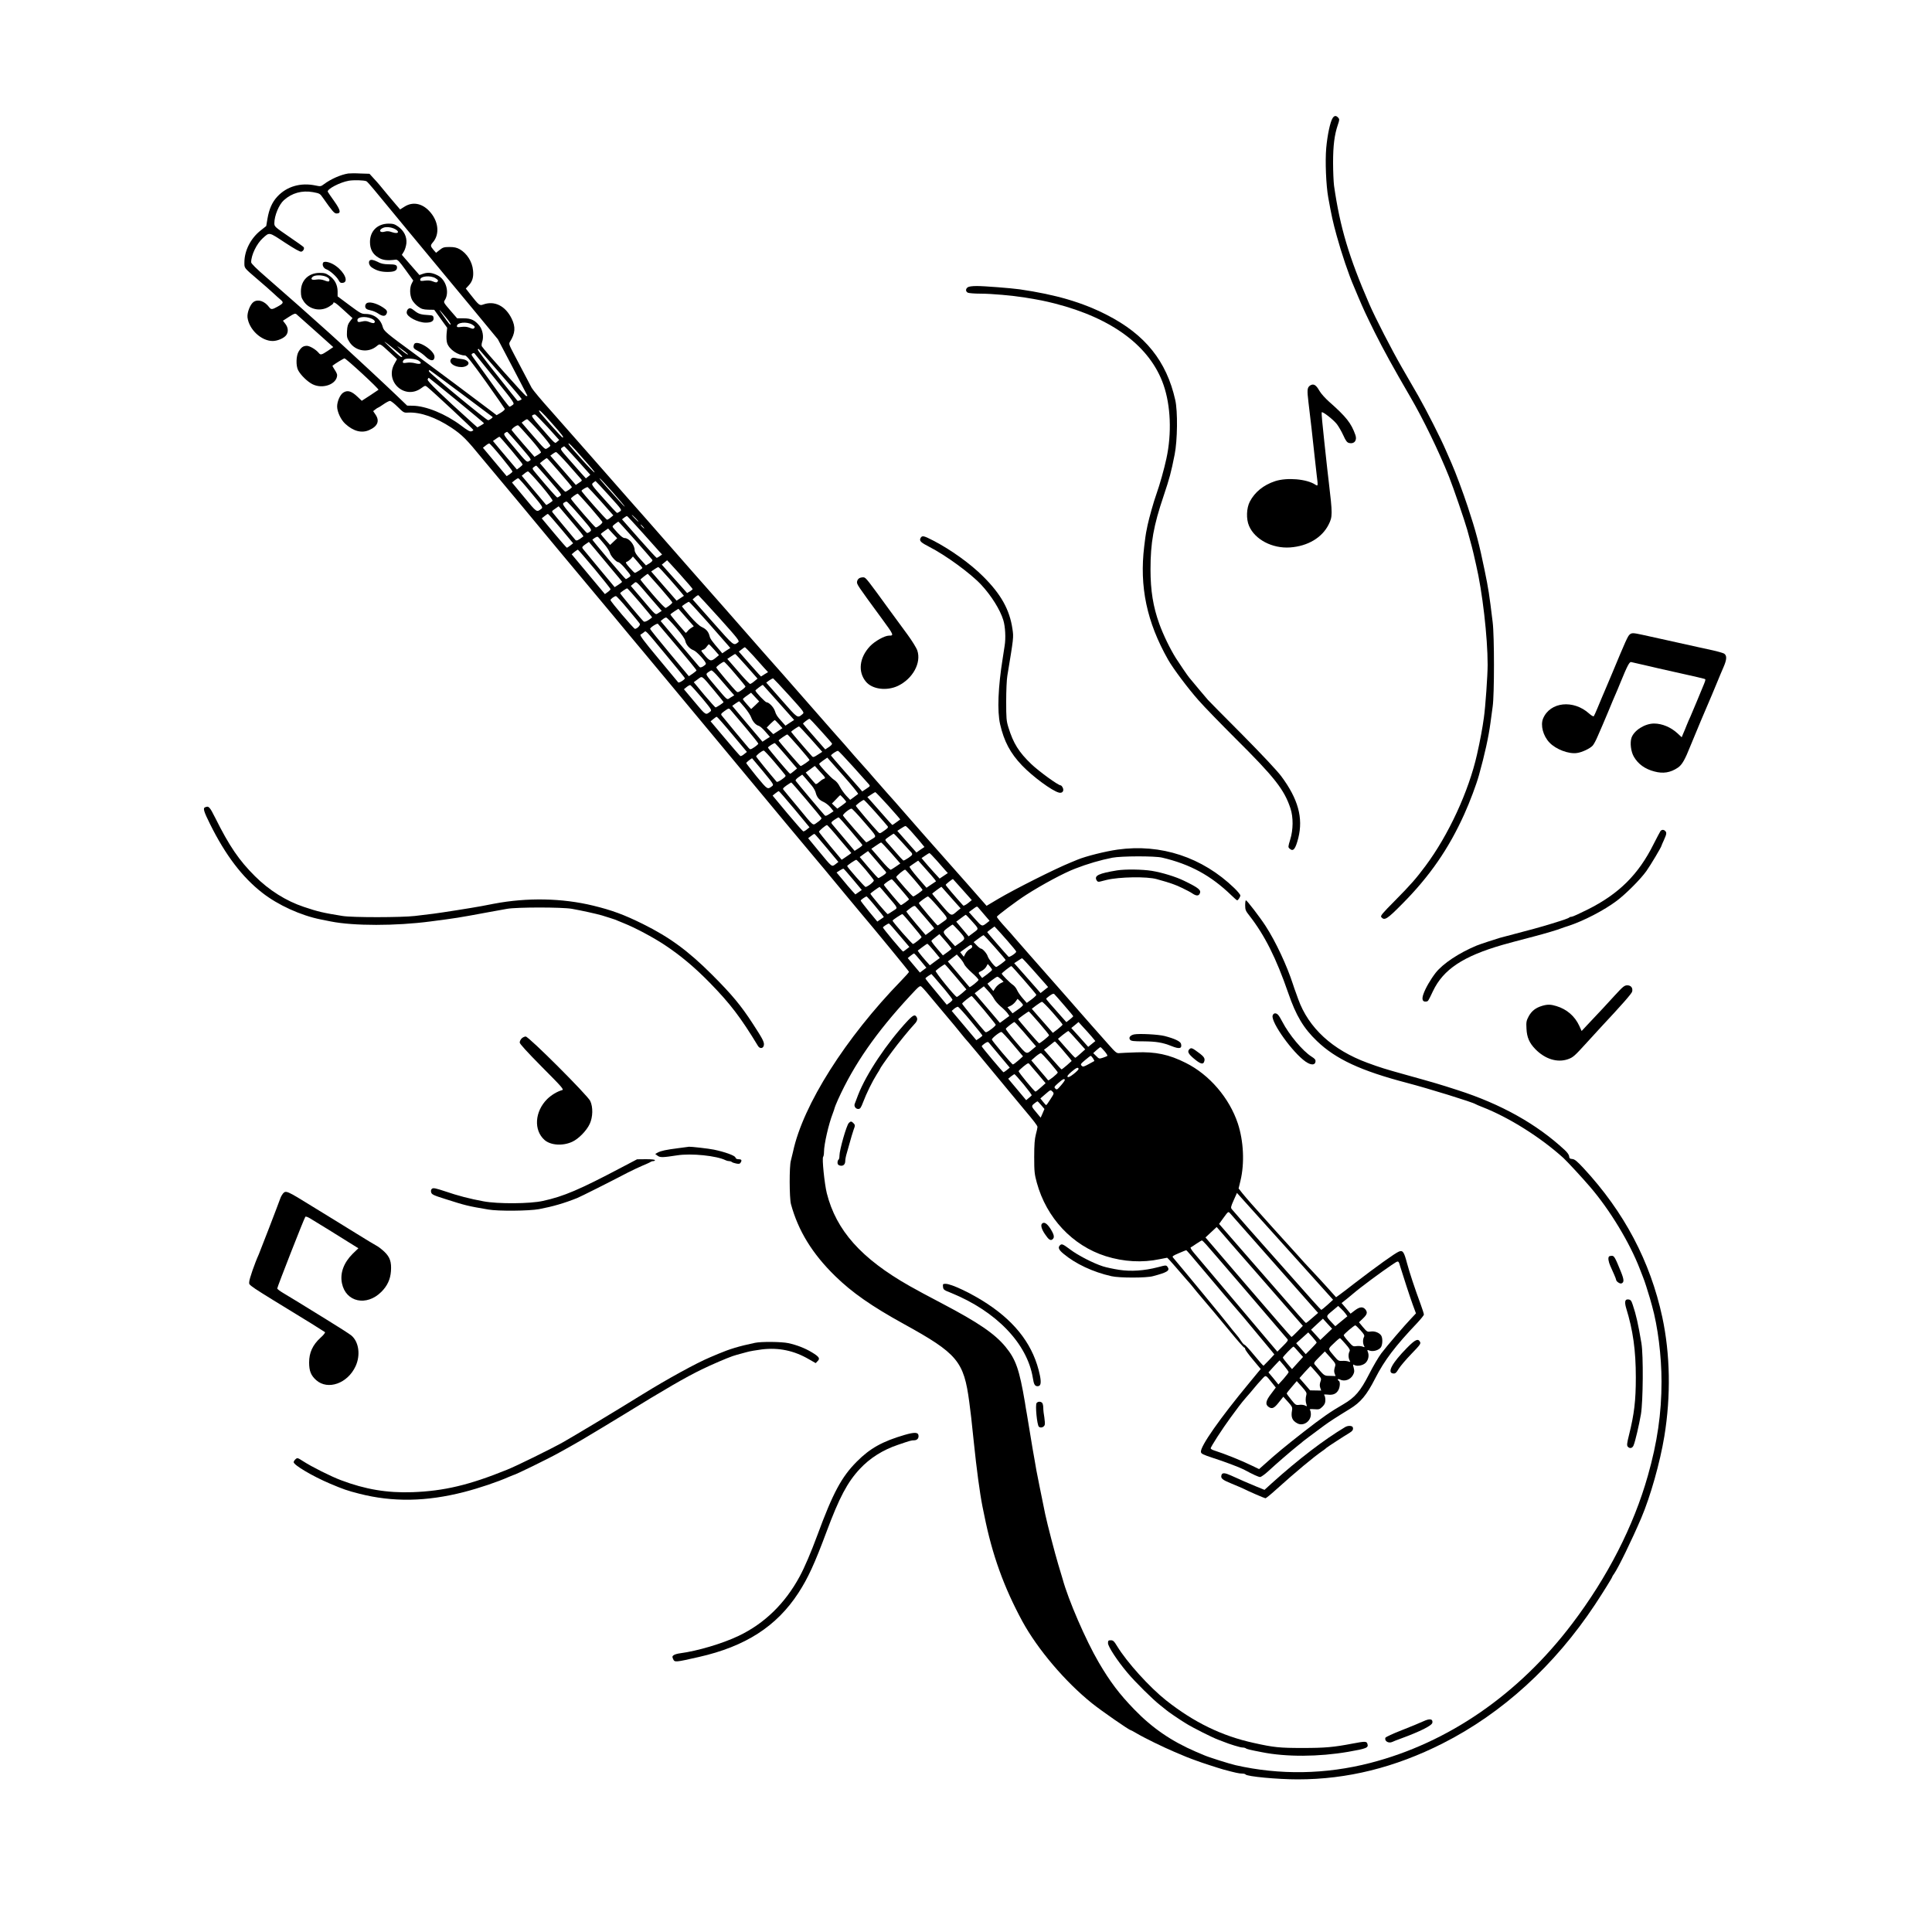 <?xml version="1.0" standalone="no"?>
<!DOCTYPE svg PUBLIC "-//W3C//DTD SVG 20010904//EN"
 "http://www.w3.org/TR/2001/REC-SVG-20010904/DTD/svg10.dtd">
<svg version="1.0" xmlns="http://www.w3.org/2000/svg"
 width="2000pt" height="2000pt" viewBox="0 0 2000 2000"
 preserveAspectRatio="xMidYMid meet">

<g transform="translate(0,2000) scale(0.1,-0.1)"
fill="#000000" stroke="none">
<path d="M13795 18777 c-25 -39 -54 -176 -66 -310 -12 -134 -2 -384 21 -512
34 -188 47 -249 87 -394 49 -179 126 -408 178 -526 7 -16 27 -64 44 -105 60
-141 76 -175 172 -370 91 -182 192 -366 369 -670 133 -228 295 -562 401 -827
44 -111 161 -452 188 -548 6 -22 19 -71 30 -110 11 -38 27 -101 36 -140 9 -38
20 -88 25 -110 66 -279 120 -751 120 -1036 0 -110 -23 -439 -39 -549 -14 -104
-39 -238 -71 -380 -86 -382 -295 -835 -534 -1155 -97 -130 -151 -192 -314
-357 -134 -135 -154 -159 -143 -172 33 -39 60 -22 217 137 284 286 481 571
642 928 58 128 125 307 152 404 60 215 99 393 119 540 6 44 16 121 23 170 18
122 18 733 0 875 -36 294 -42 336 -84 540 -56 273 -90 401 -174 655 -47 143
-126 355 -168 450 -8 17 -33 75 -57 130 -52 123 -205 423 -286 565 -33 58
-111 193 -173 300 -105 183 -271 505 -334 650 -212 488 -304 796 -366 1227 -5
39 -10 147 -10 240 0 176 14 287 49 390 18 53 18 59 4 75 -22 24 -40 23 -58
-5z"/>
<path d="M3605 18204 c-78 -12 -181 -58 -252 -111 -30 -23 -36 -24 -83 -14
-156 34 -301 -8 -399 -114 -54 -58 -85 -129 -102 -228 l-13 -77 -58 -46 c-103
-81 -168 -209 -168 -330 0 -62 -8 -52 140 -179 58 -49 128 -111 155 -136 28
-26 63 -58 79 -71 35 -29 31 -38 -30 -72 -55 -31 -68 -32 -86 -8 -48 65 -115
88 -162 57 -35 -23 -69 -109 -64 -160 15 -125 142 -245 261 -245 50 0 119 30
141 62 23 33 19 77 -9 114 l-26 34 62 40 c53 34 65 38 78 27 9 -7 98 -87 199
-177 l182 -163 -57 -39 c-65 -43 -75 -45 -94 -21 -30 36 -93 73 -123 73 -37
-1 -57 -14 -85 -60 -26 -44 -29 -145 -5 -192 26 -50 95 -118 148 -145 108 -55
256 1 256 95 0 10 -12 35 -26 55 -14 21 -24 40 -22 41 25 21 116 76 124 76 17
0 360 -317 352 -325 -2 -2 -42 -29 -88 -59 l-85 -55 -40 38 c-66 64 -109 76
-154 45 -32 -23 -61 -90 -61 -142 0 -55 39 -139 85 -180 83 -76 169 -99 247
-64 88 39 111 95 64 162 l-23 34 23 18 c12 10 25 18 28 18 3 0 29 16 56 35 27
19 58 35 67 35 10 0 46 -28 80 -62 60 -59 64 -62 108 -59 128 6 285 -49 446
-155 113 -75 160 -123 324 -324 17 -20 49 -59 72 -86 37 -43 616 -738 711
-854 20 -24 97 -117 171 -205 309 -371 379 -455 405 -485 11 -14 64 -77 116
-140 52 -63 97 -117 100 -120 3 -3 44 -52 92 -110 119 -143 652 -784 699 -840
36 -43 223 -268 300 -361 218 -263 794 -955 799 -959 5 -5 84 -99 291 -350 61
-74 130 -157 154 -185 147 -173 505 -609 505 -615 0 -5 -36 -46 -81 -92 -575
-591 -1016 -1286 -1119 -1768 -7 -30 -17 -73 -23 -95 -17 -57 -16 -386 1 -450
75 -276 221 -514 459 -746 173 -169 376 -311 708 -494 557 -307 623 -386 679
-810 14 -102 22 -173 47 -415 28 -274 62 -527 89 -663 6 -26 15 -70 20 -97 81
-405 202 -741 394 -1095 158 -289 443 -625 721 -848 96 -77 384 -277 399 -277
3 0 29 -14 58 -31 82 -49 279 -145 397 -195 58 -25 115 -49 126 -53 11 -5 36
-14 55 -21 19 -7 44 -16 55 -20 29 -12 223 -75 270 -88 122 -33 164 -42 193
-42 17 0 33 -4 36 -9 13 -21 329 -51 540 -51 512 0 1005 122 1500 372 617 312
1159 806 1578 1438 83 126 178 279 178 287 0 3 8 17 19 31 45 65 182 346 281
577 95 223 194 573 239 845 69 420 61 852 -21 1235 -125 579 -395 1089 -815
1542 -68 73 -92 93 -117 95 -25 2 -31 8 -32 27 -1 15 -18 40 -45 65 -290 270
-661 477 -1109 621 -195 63 -226 72 -545 161 -208 58 -257 73 -390 122 -361
133 -609 361 -716 659 -11 32 -24 67 -28 78 -5 11 -16 45 -26 75 -63 195 -179
443 -284 605 -59 91 -192 264 -203 265 -5 0 -8 -23 -8 -52 0 -46 5 -58 44
-107 158 -203 276 -437 402 -801 80 -233 158 -364 297 -497 196 -188 455 -308
932 -433 222 -58 681 -200 710 -220 6 -4 37 -17 70 -30 273 -106 603 -313 840
-528 38 -35 201 -211 275 -298 205 -238 412 -580 517 -854 14 -36 29 -74 33
-85 11 -24 52 -152 70 -215 7 -25 16 -58 21 -75 61 -216 99 -522 99 -788 0
-328 -44 -630 -141 -972 -148 -524 -418 -1051 -785 -1535 -554 -730 -1280
-1231 -2089 -1440 -462 -119 -937 -127 -1395 -23 -62 14 -283 84 -325 103 -11
5 -49 21 -85 36 -253 109 -452 245 -640 440 -153 158 -249 285 -366 485 -134
229 -316 649 -374 864 -5 17 -25 84 -45 150 -33 109 -114 420 -135 520 -39
189 -83 409 -91 452 -5 29 -14 79 -19 110 -6 32 -15 83 -20 113 -12 75 -48
292 -60 363 -6 31 -15 85 -20 120 -58 341 -94 445 -201 575 -112 136 -283 252
-654 447 -164 86 -251 133 -340 183 -500 284 -759 575 -856 960 -24 97 -51
362 -38 376 5 6 9 29 9 52 0 78 48 288 91 398 10 27 19 52 19 57 0 4 16 43 35
86 164 363 394 694 743 1071 102 110 105 112 124 95 17 -15 56 -60 170 -198
33 -40 151 -181 172 -205 11 -14 39 -47 61 -75 22 -27 42 -52 45 -55 11 -9
185 -219 460 -552 74 -90 142 -172 152 -183 99 -117 138 -168 138 -181 0 -9
-8 -44 -17 -78 -12 -46 -17 -103 -17 -231 0 -153 3 -180 27 -268 100 -365 369
-652 714 -761 185 -58 378 -69 558 -31 38 8 73 15 77 15 3 0 44 -44 89 -97 46
-54 98 -114 116 -134 19 -20 46 -52 61 -71 15 -20 61 -75 102 -123 95 -111
125 -147 288 -344 73 -89 137 -161 142 -161 6 0 10 -7 10 -15 0 -8 36 -58 81
-111 l80 -96 -26 -31 c-14 -18 -56 -69 -93 -113 -304 -367 -509 -659 -500
-715 2 -18 23 -28 123 -61 117 -37 280 -99 320 -120 98 -53 153 -78 170 -78
11 1 49 28 85 61 75 70 232 206 305 264 28 21 52 42 55 45 5 5 79 60 215 161
60 44 125 86 267 173 113 69 174 141 263 315 97 190 206 334 437 577 37 40 68
78 68 86 0 8 -14 53 -31 99 -64 173 -118 337 -144 434 -31 117 -43 134 -83
119 -40 -16 -234 -155 -472 -338 -47 -37 -106 -82 -132 -101 l-47 -34 -87 97
c-48 53 -121 133 -163 177 -42 44 -110 118 -151 165 -41 46 -84 93 -95 105
-11 11 -38 41 -60 66 -22 25 -76 85 -121 134 -184 204 -251 281 -291 330 l-41
52 19 79 c44 182 33 411 -27 594 -88 264 -294 505 -539 627 -172 87 -313 117
-514 109 -80 -3 -159 -6 -175 -8 -26 -3 -39 8 -113 92 -46 52 -123 139 -171
193 -48 54 -109 124 -137 156 -27 32 -78 89 -111 127 -34 38 -111 125 -170
193 -60 69 -163 186 -229 260 -66 75 -135 154 -154 176 -18 22 -52 60 -75 85
-71 78 -106 120 -106 130 0 10 202 162 302 226 165 106 392 228 508 272 125
49 266 90 385 113 93 18 439 19 515 1 290 -68 505 -185 718 -391 29 -28 55
-51 59 -51 10 0 32 34 33 50 0 9 -28 43 -62 76 -331 320 -761 462 -1209 399
-127 -18 -330 -69 -414 -104 -11 -5 -45 -19 -75 -31 -160 -65 -577 -275 -746
-375 l-121 -72 -194 221 c-107 121 -215 243 -240 271 -47 51 -383 434 -454
516 -22 26 -87 100 -145 164 -58 65 -122 139 -144 164 -21 25 -59 69 -85 97
-25 28 -73 82 -106 119 -33 38 -80 92 -104 120 -24 27 -74 84 -111 125 -53 60
-253 288 -535 610 -16 19 -48 55 -71 80 -22 25 -78 88 -124 140 -308 352 -514
586 -730 830 -120 136 -122 138 -280 319 -137 157 -263 300 -375 426 -34 39
-216 246 -404 460 -189 215 -373 424 -410 465 -94 104 -184 212 -197 235 -11
20 -81 154 -185 352 -50 95 -53 105 -40 125 55 87 60 153 18 239 -65 133 -178
189 -294 147 -38 -14 -44 -10 -135 106 l-46 59 29 31 c39 42 53 87 46 156 -8
90 -63 177 -138 220 -31 17 -57 23 -106 23 -56 0 -69 -4 -101 -30 l-38 -30
-27 31 c-32 38 -33 46 -6 77 75 87 58 226 -40 327 -76 79 -171 95 -253 43
l-46 -29 -44 51 c-40 46 -116 137 -173 207 -11 13 -38 44 -60 67 l-40 44 -95
3 c-52 3 -108 2 -125 0z m188 -80 c7 -3 42 -42 79 -87 75 -92 577 -699 1002
-1210 l280 -339 153 -291 c84 -161 153 -293 153 -294 0 -2 -6 -3 -13 -3 -11 0
-438 479 -459 515 -4 7 -3 27 3 45 19 52 6 125 -28 168 -47 58 -87 77 -165 77
l-66 0 -71 82 c-68 79 -71 84 -57 105 52 80 14 213 -73 257 -56 29 -101 34
-148 18 l-41 -14 -91 104 -91 105 21 34 c11 18 23 57 26 86 6 67 -25 130 -86
173 -35 25 -52 30 -99 30 -115 -1 -192 -77 -192 -190 0 -75 29 -128 90 -163
43 -26 92 -31 177 -20 19 2 37 -17 102 -107 l79 -109 -16 -31 c-23 -43 -21
-122 4 -170 12 -22 40 -53 63 -69 34 -25 52 -30 104 -32 l62 -1 67 -93 67 -93
-6 -62 c-3 -37 -1 -76 6 -98 22 -65 112 -126 186 -127 15 0 72 -72 213 -269
105 -148 194 -276 197 -283 3 -8 -14 -24 -40 -40 l-44 -26 -43 33 c-71 55
-715 536 -803 600 -294 215 -322 238 -333 281 -22 82 -91 134 -177 134 -43 0
-55 7 -168 91 l-122 91 0 52 c-1 68 -30 123 -84 161 -37 26 -52 30 -104 30
-114 -1 -192 -78 -192 -191 0 -49 5 -68 28 -102 56 -85 171 -111 261 -58 25
15 46 31 46 36 0 23 27 5 110 -72 l89 -81 -27 -35 c-21 -28 -27 -48 -30 -101
-3 -59 0 -71 26 -112 62 -96 194 -116 282 -42 35 29 32 30 138 -68 l72 -67
-27 -48 c-103 -184 107 -376 277 -253 40 29 42 30 64 12 48 -37 476 -436 476
-444 0 -4 -9 -11 -20 -14 -15 -5 -43 11 -107 60 -160 120 -365 204 -502 205
l-56 1 -100 96 c-95 92 -470 441 -565 527 -25 23 -90 82 -145 132 -150 136
-461 411 -643 569 -109 94 -162 147 -162 160 0 75 57 192 120 249 71 64 61 66
229 -45 106 -69 158 -98 171 -94 20 6 33 31 24 46 -3 5 -72 55 -155 111 -146
100 -149 103 -149 138 0 77 48 193 99 238 84 75 187 103 301 83 69 -13 73 -15
103 -59 97 -138 117 -162 141 -162 49 0 42 34 -24 127 -34 47 -64 92 -67 98
-10 27 126 98 217 114 52 9 157 6 183 -5z m281 -488 c69 -29 57 -64 -14 -40
-34 12 -53 13 -77 6 -55 -17 -67 21 -13 41 27 10 70 7 104 -7z m-699 -500 c32
-14 44 -34 29 -49 -4 -3 -24 1 -45 10 -27 10 -53 13 -83 9 -49 -8 -65 4 -40
28 20 20 93 21 139 2z m1133 -16 c27 -17 31 -24 22 -35 -9 -11 -17 -11 -47 1
-25 11 -51 13 -84 9 -41 -6 -49 -4 -49 9 0 38 105 48 158 16z m111 -409 c29
-35 49 -66 46 -70 -7 -6 -18 8 -89 109 -46 65 -30 50 43 -39z m-779 -7 c38
-15 51 -36 31 -48 -5 -3 -26 1 -47 10 -28 12 -46 13 -75 6 -40 -10 -49 -7 -49
15 0 32 78 42 140 17z m1048 -64 c27 -17 31 -24 22 -35 -9 -11 -17 -11 -48 2
-25 10 -51 13 -84 9 -39 -5 -48 -4 -48 8 0 39 103 49 158 16z m-800 -260 c44
-35 78 -68 76 -72 -8 -12 -23 -1 -120 91 -94 89 -86 86 44 -19z m136 -49 c-5
-6 -44 22 -89 63 -34 31 -29 29 26 -11 37 -26 65 -50 63 -52z m955 -200 c121
-139 221 -257 221 -262 0 -8 -39 -24 -44 -17 -2 1 -96 119 -209 262 -114 142
-204 262 -201 268 3 5 7 8 9 6 1 -2 102 -117 224 -257z m-57 -49 c207 -257
207 -257 185 -274 -12 -10 -27 -18 -33 -18 -6 0 -89 109 -184 243 -96 133
-183 255 -194 270 -17 24 -18 29 -6 37 8 5 17 7 20 4 3 -3 98 -121 212 -262z
m-787 184 c41 -27 18 -42 -39 -26 -26 7 -61 9 -85 5 -33 -5 -41 -4 -41 9 0 8
8 20 18 26 25 15 115 7 147 -14z m437 -337 c178 -133 325 -243 327 -245 6 -6
-32 -33 -46 -34 -19 0 -613 491 -613 506 0 8 2 14 5 14 3 0 150 -109 327 -241z
m-44 -74 c155 -126 281 -233 282 -236 0 -3 -15 -14 -34 -24 l-34 -19 -44 39
c-335 302 -475 438 -471 456 3 11 9 19 13 17 4 -2 134 -106 288 -233z m986
-237 c108 -122 128 -149 109 -147 -9 1 -236 255 -241 270 -12 32 31 -8 132
-123z m-45 -40 l120 -133 -22 -18 c-25 -20 -8 -35 -181 163 -70 80 -86 104
-75 111 8 5 19 9 26 9 6 0 65 -60 132 -132z m-84 -49 c64 -72 114 -136 112
-143 -2 -6 -15 -17 -29 -25 -28 -16 -16 -27 -182 164 l-86 100 23 17 c12 10
27 18 34 18 6 0 64 -59 128 -131z m-95 -69 c71 -81 115 -139 110 -145 -5 -5
-22 -18 -38 -27 l-29 -17 -115 132 c-63 73 -117 137 -121 144 -7 11 51 55 67
50 5 -2 62 -63 126 -137z m-129 -52 c154 -181 143 -163 116 -181 -23 -15 -26
-12 -146 131 -114 134 -122 146 -105 159 10 7 21 13 24 13 3 0 53 -55 111
-122z m-68 -68 c64 -76 117 -143 117 -148 0 -4 -13 -18 -29 -30 l-30 -22 -45
53 c-24 28 -80 95 -124 147 l-79 95 31 22 c17 12 33 22 36 22 3 1 58 -62 123
-139z m-103 -71 c63 -77 115 -144 115 -150 0 -5 -14 -18 -30 -29 l-30 -19
-123 147 -123 147 28 22 c15 13 33 23 38 22 6 0 62 -63 125 -140z m771 69
c179 -202 201 -228 192 -228 -5 0 -61 57 -124 127 -134 149 -154 173 -141 173
5 0 38 -33 73 -72z m18 -105 l132 -148 -23 -19 -23 -18 -48 53 c-27 30 -87 98
-134 152 -81 92 -85 99 -67 112 11 8 22 15 25 15 3 0 65 -66 138 -147z m-98
-40 c62 -71 120 -137 130 -148 17 -19 17 -21 -16 -42 l-34 -23 -132 152 -132
151 24 18 c13 10 29 19 36 19 6 0 62 -57 124 -127z m-87 -83 c69 -80 126 -148
126 -152 0 -9 -55 -48 -68 -48 -6 0 -67 66 -137 147 l-126 148 33 27 c18 15
36 26 40 25 4 -1 63 -67 132 -147z m-128 -57 c160 -186 151 -173 129 -189 -10
-8 -22 -14 -26 -14 -7 0 -101 106 -219 248 -42 50 -43 53 -24 67 10 8 22 15
25 15 3 0 54 -57 115 -127z m-63 -80 c74 -88 122 -152 117 -158 -5 -5 -21 -17
-37 -27 l-28 -16 -127 151 -127 152 27 22 c15 13 32 23 38 23 7 0 68 -66 137
-147z m-104 -75 c119 -143 124 -151 105 -165 -50 -38 -45 -41 -178 120 l-126
152 27 22 c16 13 33 23 38 22 6 0 66 -68 134 -151z m846 4 c70 -79 125 -145
123 -147 -2 -1 -30 27 -63 65 -33 37 -94 104 -135 150 -41 46 -70 81 -63 79 7
-2 69 -69 138 -147z m-41 -31 c135 -149 136 -150 114 -165 -12 -9 -26 -16 -30
-16 -4 0 -66 66 -138 148 -131 147 -131 147 -109 165 11 9 23 17 24 17 2 0 65
-67 139 -149z m-83 -61 l128 -145 -27 -22 c-15 -13 -32 -23 -38 -23 -10 0
-264 287 -264 299 0 9 53 41 64 38 4 -2 66 -68 137 -147z m-112 -60 c67 -78
124 -147 127 -154 4 -12 -51 -56 -69 -56 -9 0 -257 287 -257 298 0 9 58 51 71
52 3 0 60 -63 128 -140z m-105 -90 c124 -144 125 -145 104 -163 -12 -10 -26
-16 -32 -14 -5 2 -66 70 -134 151 -117 138 -123 148 -106 161 11 8 24 14 31
12 7 -1 68 -67 137 -147z m4 -168 c19 -23 33 -44 31 -45 -54 -41 -71 -49 -83
-36 -7 8 -59 70 -116 139 -57 69 -110 132 -117 142 -13 14 -10 19 23 41 l37
26 95 -112 c52 -62 111 -131 130 -155z m-202 36 l127 -152 -29 -23 c-16 -12
-32 -23 -36 -23 -3 0 -63 68 -133 152 l-127 152 29 23 c15 13 31 23 35 23 4 0
64 -68 134 -152z m774 107 c19 -19 32 -35 29 -35 -3 0 -20 16 -39 35 -19 19
-32 35 -29 35 3 0 20 -16 39 -35z m76 -155 c86 -96 166 -185 177 -198 l21 -22
-25 -18 c-13 -9 -27 -17 -31 -17 -4 0 -87 90 -183 199 l-176 200 23 18 c13 10
26 17 30 15 4 -1 77 -81 164 -177z m-80 -72 c93 -105 172 -197 177 -204 4 -8
-6 -20 -29 -35 l-37 -22 -58 64 c-41 45 -58 72 -59 92 0 57 -58 127 -104 127
-20 0 -55 32 -111 98 -19 23 -19 23 10 47 17 13 32 24 36 25 3 0 81 -86 175
-192z m79 142 c10 -11 16 -20 13 -20 -3 0 -13 9 -23 20 -10 11 -16 20 -13 20
3 0 13 -9 23 -20z m-303 -157 l-36 -34 -48 53 c-26 29 -47 56 -48 59 0 4 17
18 38 32 l37 26 47 -51 47 -50 -37 -35z m-95 -28 c28 -33 53 -73 57 -89 8 -32
66 -96 88 -96 8 0 34 -24 59 -52 78 -94 75 -87 48 -106 -13 -9 -27 -17 -30
-17 -8 0 -352 406 -347 409 41 31 53 35 63 23 7 -6 34 -39 62 -72z m-100 -47
c33 -40 110 -133 171 -205 62 -73 112 -134 112 -137 0 -2 -17 -15 -38 -29
l-39 -25 -159 191 c-87 105 -164 198 -171 207 -10 15 -7 21 25 44 20 14 37 26
38 26 1 0 28 -33 61 -72z m-3 -207 c91 -110 166 -204 166 -210 0 -5 -13 -19
-29 -30 l-29 -21 -172 206 -172 206 28 24 c16 13 32 23 36 24 3 0 81 -90 172
-199z m496 10 c0 -7 -67 -51 -78 -51 -4 0 -29 24 -55 54 -41 48 -45 55 -29 60
11 4 29 17 42 30 l22 25 49 -56 c27 -31 49 -59 49 -62z m389 -66 c72 -80 131
-149 131 -153 0 -4 -13 -15 -28 -24 l-29 -17 -131 147 -131 147 27 22 c15 13
28 23 28 23 1 0 61 -65 133 -145z m-109 -47 c58 -66 115 -132 127 -148 l23
-28 -38 -25 -38 -25 -132 151 -131 151 32 22 c18 13 37 23 42 23 6 0 57 -55
115 -121z m-96 -92 c69 -80 126 -148 126 -153 0 -8 -34 -37 -67 -56 -7 -5 -59
49 -137 140 -69 80 -126 149 -126 153 0 5 70 60 76 60 1 0 58 -65 128 -144z
m-100 -106 l116 -134 -31 -20 c-37 -23 -22 -35 -178 149 l-111 130 27 22 c33
27 15 42 177 -147z m-110 -47 c69 -82 126 -150 126 -153 0 -3 -17 -16 -37 -29
-24 -15 -41 -20 -49 -15 -17 12 -244 285 -244 293 0 7 61 49 72 50 4 1 63 -65
132 -146z m825 -163 c191 -213 209 -236 193 -248 -49 -38 -39 -45 -261 205
l-211 238 26 23 c14 13 30 22 34 20 4 -2 102 -109 219 -238z m-948 93 c63 -75
118 -142 122 -150 9 -14 -27 -52 -50 -53 -12 0 -253 283 -253 298 0 11 40 41
56 41 6 1 62 -60 125 -136z m821 -129 c101 -114 195 -222 210 -239 l28 -33
-42 -27 -41 -28 -26 31 c-81 94 -99 120 -105 146 -11 45 -34 73 -79 94 -28 13
-70 52 -125 115 -45 52 -82 97 -82 100 0 6 62 47 72 47 4 0 89 -93 190 -206z
m-166 -64 c-15 -9 -33 -25 -40 -36 -8 -10 -16 -17 -19 -14 -73 82 -157 183
-157 188 0 4 19 19 41 33 l42 27 79 -90 80 -91 -26 -17z m-157 2 c59 -69 91
-115 95 -137 8 -39 45 -82 85 -96 34 -12 135 -124 128 -142 -2 -7 -17 -19 -31
-27 -23 -12 -28 -12 -40 1 -7 8 -100 117 -205 242 l-192 228 23 19 c13 11 29
19 36 17 6 -1 52 -48 101 -105z m15 -200 c108 -128 196 -237 196 -241 0 -5
-18 -20 -40 -35 l-39 -26 -201 241 c-110 132 -200 244 -200 249 0 14 73 61 81
52 3 -4 95 -112 203 -240z m-115 -87 c105 -126 191 -232 191 -236 0 -14 -61
-52 -69 -43 -4 5 -97 116 -206 248 -150 180 -195 240 -184 247 8 4 23 14 34
23 25 18 0 43 234 -239z m495 59 l49 -56 -29 -24 c-51 -42 -62 -41 -110 12
-24 27 -43 52 -44 56 0 4 9 10 20 13 11 4 28 17 36 31 9 13 19 24 23 24 3 0
28 -25 55 -56z m403 -61 c44 -49 96 -107 116 -130 l38 -41 -37 -22 -36 -23
-23 24 c-12 13 -64 71 -115 129 l-92 105 29 22 c15 13 31 23 34 23 3 0 42 -39
86 -87z m-68 -110 l113 -128 -33 -27 c-18 -16 -38 -28 -44 -28 -6 0 -49 44
-95 97 -47 54 -98 112 -113 130 l-28 32 38 25 c21 14 40 26 44 26 3 0 56 -57
118 -127z m-120 -77 c58 -67 106 -126 108 -131 1 -6 -16 -23 -38 -38 -31 -22
-43 -26 -53 -17 -27 22 -211 240 -211 250 0 11 65 59 80 59 6 0 57 -55 114
-123z m-175 -31 c31 -36 81 -94 111 -129 l56 -64 -37 -22 c-42 -27 -25 -39
-156 115 -108 128 -106 124 -77 146 13 10 29 19 35 19 6 0 37 -29 68 -65z
m-40 -144 c53 -63 96 -117 96 -120 0 -6 -68 -51 -82 -54 -4 -1 -56 57 -117
129 l-109 132 41 30 c50 36 33 48 171 -117z m776 -51 c158 -175 158 -175 137
-193 -53 -43 -45 -48 -215 145 l-160 182 32 23 c17 12 35 21 40 20 4 -2 79
-81 166 -177z m-905 -23 c100 -121 106 -129 88 -143 -49 -39 -45 -41 -162 99
l-111 132 28 23 c15 12 32 21 38 20 6 -2 60 -61 119 -131z m795 -49 l161 -181
-45 -29 -45 -30 -38 43 c-50 55 -58 67 -72 111 -13 38 -61 88 -86 88 -13 0
-115 107 -115 122 0 6 69 58 77 58 1 0 74 -82 163 -182z m-242 -29 l-42 -39
-42 47 c-24 27 -43 51 -44 55 0 4 19 21 43 37 l42 30 42 -45 42 -45 -41 -40z
m-108 -24 c29 -35 59 -81 66 -101 15 -43 48 -80 79 -88 12 -3 43 -30 68 -60
l47 -54 -39 -25 -38 -25 -157 185 -156 186 32 23 c18 13 36 23 39 24 3 0 29
-29 59 -65z m4 -202 c75 -89 136 -166 136 -171 0 -5 -19 -22 -41 -37 -40 -26
-42 -26 -59 -8 -16 17 -249 298 -278 335 -12 15 -8 21 29 48 41 29 44 30 60
13 9 -10 78 -91 153 -180z m-134 -75 l152 -182 -29 -23 c-15 -13 -32 -21 -38
-20 -5 2 -77 84 -159 182 l-150 178 28 23 c15 13 31 24 36 24 4 0 77 -82 160
-182z m915 40 c61 -67 113 -127 117 -133 5 -8 -7 -22 -31 -38 l-38 -25 -114
130 c-63 71 -115 133 -116 136 -3 6 55 50 67 51 3 1 55 -54 115 -121z m-432
66 l37 -42 -47 -31 -48 -31 -34 34 -34 34 39 40 c21 21 42 38 45 38 3 -1 22
-20 42 -42z m332 -155 l117 -132 -47 -30 c-39 -26 -48 -28 -59 -16 -60 66
-216 249 -216 253 0 7 72 56 82 56 3 0 59 -59 123 -131z m-126 -81 c61 -70
111 -131 111 -135 0 -8 -81 -63 -92 -63 -6 0 -228 257 -228 264 0 7 84 65 91
63 4 -1 57 -59 118 -129z m-129 -93 l111 -130 -32 -27 c-18 -16 -36 -28 -40
-28 -8 0 -229 262 -229 271 0 9 63 49 72 46 3 -1 57 -60 118 -132z m-124 -62
c55 -65 105 -125 111 -134 11 -13 5 -20 -34 -48 -25 -18 -49 -29 -53 -24 -76
88 -210 254 -212 261 -3 12 60 61 78 62 6 0 56 -53 110 -117z m814 -48 c79
-88 152 -169 162 -181 18 -21 18 -21 -24 -49 l-42 -28 -25 29 c-14 17 -87 99
-161 183 -74 84 -136 156 -137 159 -4 9 59 52 73 49 5 -1 75 -74 154 -162z
m53 -284 c-4 -4 -25 -19 -45 -34 l-37 -27 -40 42 c-22 24 -52 66 -67 94 -15
31 -39 59 -58 70 -31 18 -155 151 -156 166 0 4 19 20 42 36 l42 29 164 -185
c90 -101 160 -188 155 -191z m-983 233 c107 -130 112 -138 94 -151 -50 -38
-46 -40 -161 98 -59 73 -108 136 -108 140 0 7 52 48 61 49 0 0 52 -61 114
-136z m627 -77 c-12 -4 -34 -20 -50 -35 -17 -16 -31 -22 -36 -16 -5 5 -30 33
-55 63 l-45 54 47 34 47 34 57 -63 c56 -60 57 -63 35 -71z m-122 -72 c18 -22
35 -53 39 -70 12 -48 35 -76 80 -96 23 -10 56 -36 74 -58 l31 -39 -41 -27
c-34 -22 -43 -25 -53 -13 -24 25 -291 343 -298 355 -5 7 7 22 30 38 l38 26 34
-38 c18 -21 48 -56 66 -78z m-59 -142 c83 -98 153 -183 157 -190 5 -7 -10 -24
-39 -44 -55 -37 -29 -57 -209 161 -71 85 -135 162 -142 172 -13 14 -9 19 29
47 24 16 45 30 49 31 3 0 73 -80 155 -177z m-121 -100 l155 -187 -28 -23 c-15
-12 -31 -21 -37 -19 -5 1 -79 85 -164 186 l-153 184 28 23 c16 13 32 23 36 23
4 0 77 -84 163 -187z m970 37 c70 -78 126 -142 124 -143 -2 -2 -21 -15 -41
-30 -20 -15 -38 -27 -41 -27 -2 0 -46 48 -98 108 -51 59 -109 124 -127 144
l-33 37 38 25 c21 14 41 26 44 26 4 0 64 -63 134 -140z m-465 78 c16 -18 30
-36 30 -39 0 -3 -21 -20 -46 -38 l-46 -32 -28 26 -28 27 42 43 c22 24 42 44
44 44 1 1 16 -14 32 -31z m332 -145 c62 -71 119 -135 125 -144 11 -13 5 -21
-34 -48 -44 -31 -46 -32 -63 -14 -61 64 -230 264 -230 271 0 9 68 60 82 61 4
1 58 -56 120 -126z m-127 -90 c152 -176 143 -156 87 -192 -27 -17 -51 -31 -54
-31 -6 0 -228 255 -241 277 -7 11 66 72 88 72 6 1 60 -56 120 -126z m-129
-103 c65 -77 120 -143 121 -147 2 -5 -16 -20 -38 -34 l-42 -27 -111 132 c-61
72 -117 138 -124 147 -10 14 -7 20 25 42 21 14 41 26 44 26 3 1 60 -62 125
-139z m-116 -86 l123 -145 -23 -17 c-13 -9 -36 -25 -51 -35 l-26 -17 -117 140
c-64 77 -117 144 -118 149 -3 8 69 69 83 70 4 1 62 -64 129 -145z m765 54 c39
-44 80 -92 92 -108 l23 -28 -42 -28 -41 -29 -49 55 c-27 30 -72 81 -99 112
l-50 57 38 25 c21 14 42 26 48 25 5 0 42 -36 80 -81z m-896 -147 l120 -144
-31 -24 c-39 -28 -32 -34 -175 140 l-107 130 30 23 c16 13 32 23 36 21 4 -1
61 -67 127 -146z m777 62 c44 -49 81 -90 84 -93 33 -32 32 -38 -15 -70 -25
-17 -49 -30 -54 -28 -4 2 -41 41 -81 88 -41 47 -82 95 -93 106 -18 22 -18 22
25 52 24 17 46 31 49 32 4 0 42 -39 85 -87z m-112 -112 l96 -110 -42 -29 c-24
-16 -48 -32 -55 -35 -7 -5 -49 36 -107 105 l-96 111 48 33 c26 18 50 33 53 33
3 1 50 -48 103 -108z m-154 -78 c46 -54 89 -105 97 -114 12 -14 8 -19 -27 -43
-22 -14 -43 -26 -47 -26 -5 0 -50 49 -101 109 l-92 109 42 31 c23 17 43 31 44
31 0 0 38 -44 84 -97z m626 0 c37 -43 79 -90 92 -105 l24 -26 -42 -28 -43 -29
-64 70 c-35 39 -77 86 -93 106 l-30 36 38 26 c20 14 40 26 43 26 4 1 37 -34
75 -76z m-738 -93 c45 -54 85 -105 88 -113 4 -12 -55 -61 -85 -69 -8 -3 -191
205 -191 217 0 7 84 65 94 64 6 0 48 -45 94 -99z m680 -58 c30 -34 53 -64 51
-66 -2 -1 -25 -17 -51 -34 l-47 -32 -92 106 c-50 58 -88 109 -83 113 5 5 27
20 49 35 l40 27 39 -43 c21 -24 63 -71 94 -106z m-808 -46 l91 -109 -33 -23
-33 -23 -35 38 c-19 21 -63 72 -97 114 l-63 75 33 21 c17 11 35 20 39 18 4 -1
48 -51 98 -111z m634 -1 c47 -55 86 -103 86 -107 0 -8 -85 -68 -97 -68 -10 0
-171 183 -175 199 -3 12 82 82 93 78 4 -1 45 -47 93 -102z m-139 -100 c47 -54
85 -101 85 -104 0 -7 -75 -61 -84 -61 -7 0 -176 202 -176 210 0 10 73 61 83
57 4 -1 46 -47 92 -102z m638 -4 l97 -109 -41 -33 c-22 -17 -44 -28 -48 -23
-87 96 -181 207 -181 214 0 7 67 60 75 60 1 0 45 -49 98 -109z m-782 -58 c124
-146 116 -127 63 -163 -25 -17 -50 -32 -54 -33 -8 -2 -180 202 -180 212 0 4
82 64 96 70 1 1 35 -38 75 -86z m664 -25 l99 -111 -35 -29 c-64 -55 -58 -58
-163 64 -53 62 -96 114 -96 117 1 4 90 70 96 71 0 0 45 -50 99 -112z m-780
-94 c48 -58 86 -106 84 -108 -2 -1 -18 -12 -35 -24 l-32 -22 -86 104 c-47 58
-86 108 -86 113 0 8 49 42 61 43 3 0 46 -47 94 -106z m636 9 c123 -142 117
-125 60 -167 -27 -20 -51 -36 -54 -36 -10 0 -197 224 -195 231 4 12 82 68 94
69 6 0 49 -44 95 -97z m-122 -123 c50 -58 91 -107 91 -110 -1 -3 -20 -19 -44
-37 l-44 -32 -102 120 c-56 66 -100 122 -97 125 2 3 22 18 43 34 30 22 42 26
51 17 6 -7 53 -59 102 -117z m616 25 l49 -57 -24 -19 c-55 -43 -53 -44 -124
35 l-66 74 42 31 c41 31 43 31 58 12 8 -10 37 -44 65 -76z m-751 -104 c53 -62
96 -117 96 -121 0 -10 -71 -67 -88 -72 -9 -3 -212 228 -212 242 0 7 94 69 102
67 4 -1 50 -53 102 -116z m604 58 c90 -101 88 -90 30 -134 l-51 -38 -21 25
c-12 14 -40 48 -64 76 l-43 51 47 35 c26 20 49 36 51 36 3 0 26 -23 51 -51z
m-737 -161 l103 -121 -30 -23 c-16 -13 -32 -24 -36 -24 -8 0 -208 239 -208
249 0 7 50 40 62 41 4 0 53 -55 109 -122z m619 42 c69 -78 69 -77 -2 -126
l-41 -29 -54 60 c-80 89 -79 86 -25 128 26 19 50 36 53 36 3 1 34 -31 69 -69z
m499 -99 c50 -57 91 -107 91 -112 0 -15 -71 -62 -80 -53 -30 31 -220 250 -220
254 0 3 17 17 38 32 l37 27 21 -22 c12 -12 63 -69 113 -126z m-613 -37 c19
-23 34 -43 34 -46 0 -2 -20 -19 -44 -36 l-45 -32 -61 71 c-34 39 -60 75 -58
79 2 5 21 23 43 39 l40 31 28 -33 c16 -17 44 -50 63 -73z m483 -30 c61 -69
111 -128 111 -132 -1 -9 -87 -72 -98 -72 -14 0 -78 81 -87 110 -8 29 -53 80
-70 80 -6 0 -26 15 -44 34 l-32 33 48 36 c26 20 51 36 54 36 4 1 57 -56 118
-125z m-631 -37 l61 -74 -52 -38 -51 -38 -44 49 c-24 27 -52 61 -63 76 l-19
27 46 35 c26 20 50 36 54 36 4 0 35 -33 68 -73z m396 48 c3 -10 -5 -20 -24
-30 -16 -8 -37 -30 -46 -47 l-17 -32 -18 23 -19 24 52 38 c58 43 63 45 72 24z
m-535 -149 l61 -74 -34 -25 -33 -25 -63 75 -63 75 29 24 c16 13 32 23 36 24 4
0 34 -33 67 -74z m452 -37 c5 -14 41 -54 79 -88 39 -34 70 -68 70 -74 -1 -12
-89 -82 -94 -75 -2 1 -52 62 -113 134 l-111 131 46 36 47 36 33 -37 c18 -20
38 -49 43 -63z m705 -51 c54 -62 114 -129 132 -149 l32 -37 -39 -31 -39 -31
-103 117 c-57 65 -119 134 -137 155 l-33 37 38 25 c21 14 40 26 44 26 3 0 51
-51 105 -112z m-790 -82 l108 -128 -44 -39 c-25 -21 -50 -39 -55 -39 -17 0
-228 261 -219 270 21 21 90 69 95 67 4 -1 55 -60 115 -131z m374 74 c0 -4 -23
-25 -51 -46 l-52 -38 -18 23 c-25 31 -24 34 12 50 17 8 39 27 48 43 l16 29 23
-26 c12 -14 22 -30 22 -35z m330 -105 c68 -78 126 -147 128 -153 1 -5 -20 -26
-48 -47 l-51 -37 -42 48 c-23 26 -49 64 -58 84 -9 21 -29 46 -45 56 -31 21
-114 105 -114 115 0 7 91 79 100 78 3 0 61 -65 130 -144z m-817 -102 c42 -51
77 -97 77 -102 0 -5 -13 -19 -29 -31 l-30 -21 -110 133 c-61 72 -111 135 -111
139 0 4 14 16 31 27 l31 19 32 -36 c18 -20 67 -78 109 -128z m579 111 l27 -27
-32 -16 c-17 -9 -41 -30 -53 -48 l-21 -32 -31 38 -30 38 46 36 c26 20 51 36
56 36 6 1 22 -11 38 -25z m-72 -203 c10 -20 41 -55 68 -79 28 -23 60 -55 71
-70 l20 -29 -49 -36 -49 -36 -82 97 c-46 53 -105 122 -131 153 l-48 57 47 36
48 36 43 -47 c24 -25 52 -63 62 -82z m729 -71 c50 -57 91 -107 91 -110 0 -3
-16 -18 -35 -33 l-36 -28 -43 48 c-121 135 -166 188 -166 194 0 3 17 18 37 32
30 21 40 24 49 14 7 -6 53 -59 103 -117z m-834 -44 c65 -79 121 -148 123 -154
1 -5 -20 -27 -48 -47 -44 -32 -54 -36 -65 -24 -38 40 -235 282 -235 289 0 10
89 80 99 79 3 0 60 -65 126 -143z m405 50 c0 -6 -25 -28 -54 -48 l-54 -38 -27
32 -26 31 29 13 c17 7 40 26 53 43 l23 31 28 -27 c15 -15 28 -32 28 -37z m309
-80 c56 -63 101 -118 101 -123 -1 -4 -23 -25 -51 -47 l-50 -38 -42 48 c-23 27
-72 83 -109 124 l-67 77 47 36 c26 19 52 36 59 36 6 1 57 -50 112 -113z m-849
-86 c66 -79 120 -147 120 -150 0 -3 -14 -15 -31 -27 l-32 -21 -127 151 -128
152 26 23 c15 12 33 21 39 20 7 -2 67 -68 133 -148z m708 -20 c56 -65 102
-122 102 -127 0 -9 -92 -83 -103 -83 -7 0 -217 242 -217 250 1 6 103 79 110
79 3 0 51 -54 108 -119z m-162 -92 c48 -57 97 -113 108 -126 l21 -24 -35 -29
c-68 -57 -58 -61 -175 76 -59 69 -105 130 -103 135 3 10 79 69 89 70 4 0 46
-46 95 -102z m705 -49 l38 -46 -37 -30 -37 -30 -87 98 -88 97 38 31 37 31 48
-53 c27 -28 66 -73 88 -98z m-151 -38 l84 -94 -48 -43 c-26 -24 -51 -44 -55
-44 -4 0 -46 44 -93 98 l-86 98 51 42 c29 23 55 41 58 39 3 -1 43 -44 89 -96z
m-665 -41 l105 -125 -47 -42 c-27 -24 -52 -42 -58 -42 -10 0 -212 240 -217
257 -4 13 83 82 99 79 7 -1 60 -58 118 -127z m-135 -119 l103 -123 -29 -24
c-16 -13 -32 -23 -36 -24 -6 0 -221 255 -225 268 -2 4 12 17 29 29 26 18 35
20 44 10 6 -6 57 -68 114 -136z m640 73 c36 -42 74 -87 85 -101 l19 -26 -49
-44 c-27 -23 -52 -43 -56 -43 -3 0 -45 46 -94 102 l-88 101 29 21 c16 12 40
31 54 43 14 12 27 22 30 22 3 0 34 -34 70 -75z m444 -26 c20 -23 33 -45 29
-49 -5 -3 -25 -12 -47 -19 -37 -12 -40 -11 -68 18 l-31 30 34 31 c19 17 37 31
41 31 3 0 23 -19 42 -42z m-565 -118 c44 -52 81 -98 81 -102 0 -12 -94 -88
-100 -81 -3 5 -44 53 -90 107 l-84 99 44 39 c25 21 50 37 56 36 6 -2 48 -46
93 -98z m446 44 c9 -14 15 -27 13 -28 -2 -2 -29 -16 -60 -33 -50 -27 -58 -29
-71 -15 -14 13 -10 20 36 58 28 24 54 44 58 44 4 0 14 -12 24 -26z m-565 -169
l74 -88 -48 -43 c-26 -24 -52 -44 -57 -44 -11 0 -174 197 -174 211 0 5 23 27
50 49 48 38 51 39 65 21 8 -11 49 -58 90 -106z m415 58 c0 -6 -23 -29 -51 -51
-36 -28 -55 -37 -62 -30 -7 7 5 24 41 54 48 42 72 51 72 27z m-568 -159 c48
-59 86 -109 83 -113 -2 -3 -16 -16 -31 -28 l-26 -22 -93 111 -93 111 29 24
c16 12 32 23 36 23 4 0 46 -48 95 -106z m426 49 c3 -5 -15 -30 -39 -58 -40
-46 -44 -49 -59 -34 -15 15 -13 19 31 58 47 41 59 47 67 34z m-149 -202 c-21
-34 -41 -61 -44 -61 -3 0 -17 15 -32 34 l-28 35 52 45 c52 45 53 46 72 27 19
-19 19 -20 -20 -80z m-95 -62 l33 -39 -19 -45 -20 -45 -39 47 c-60 71 -60 72
-28 99 16 13 31 23 34 23 3 0 20 -18 39 -40z m2584 -1528 l437 -486 -57 -52
c-32 -29 -61 -52 -65 -53 -4 0 -143 154 -309 343 -167 188 -305 344 -308 347
-6 5 -277 314 -309 352 -13 16 -11 26 19 93 l34 76 60 -67 c33 -37 257 -286
498 -553z m-188 -91 c235 -267 437 -495 449 -508 l21 -23 -60 -52 c-32 -29
-62 -52 -65 -52 -7 0 -24 19 -558 632 l-342 393 47 65 c45 62 48 65 64 48 9
-10 209 -236 444 -503z m-107 -185 l419 -480 -55 -57 c-31 -32 -59 -58 -63
-58 -3 0 -205 232 -448 515 l-442 515 58 54 58 54 27 -31 c14 -18 215 -248
446 -512z m-582 362 c29 -31 737 -856 840 -978 12 -13 5 -23 -45 -73 l-58 -58
-101 119 c-124 146 -700 829 -762 903 -25 29 -40 55 -34 57 5 2 32 19 59 38
28 18 53 34 56 34 4 1 24 -18 45 -42z m-46 -244 c128 -153 358 -424 432 -508
19 -22 258 -309 297 -357 l23 -29 -53 -57 c-30 -31 -56 -58 -59 -60 -3 -1 -46
47 -95 107 -50 61 -95 110 -102 110 -6 1 -22 18 -35 39 -12 20 -37 53 -54 72
-17 19 -56 67 -85 105 -40 53 -445 544 -565 686 -12 13 -5 19 59 46 39 17 74
31 77 31 3 1 75 -83 160 -185z m2058 7 c29 -95 94 -295 125 -381 l35 -95 -47
-50 c-72 -75 -257 -291 -312 -364 -27 -36 -84 -132 -126 -215 -91 -178 -146
-241 -267 -312 -132 -76 -221 -138 -411 -286 -182 -142 -291 -232 -400 -331
l-61 -54 -75 36 c-108 53 -278 121 -393 158 -16 5 -31 14 -33 20 -4 11 121
204 207 321 28 37 65 88 83 112 17 24 52 66 77 95 25 28 62 71 82 96 20 25 55
65 78 89 46 51 39 52 108 -34 l39 -49 -48 -64 c-57 -73 -64 -112 -24 -138 34
-22 56 -12 106 52 l44 55 48 -53 c43 -48 47 -56 42 -88 -13 -71 2 -107 56
-135 61 -32 139 21 139 94 0 21 -5 42 -10 47 -7 7 6 9 44 6 51 -4 57 -2 86 26
23 23 30 39 30 69 0 22 -5 44 -11 50 -8 8 2 9 36 6 55 -7 90 9 111 49 16 31
19 84 4 93 -19 12 -11 26 9 15 48 -25 110 -4 137 46 15 28 16 40 8 73 -11 38
-10 40 9 29 28 -14 86 -3 113 23 28 27 39 74 25 111 -10 26 -9 26 19 16 37
-12 94 5 115 35 17 25 20 89 5 118 -17 31 -68 52 -110 45 -35 -5 -39 -3 -80
45 l-42 51 41 39 c43 41 49 62 28 91 -26 34 -60 32 -110 -6 l-46 -35 -46 55
-47 55 28 22 c16 12 58 47 94 77 73 63 289 223 395 294 77 51 70 53 93 -24z
m-568 -480 l18 -26 -62 -51 -63 -52 -35 37 c-65 70 -65 64 3 121 l62 52 29
-28 c17 -15 38 -39 48 -53z m-201 -213 l-61 -58 -48 53 -48 53 61 57 62 57 47
-52 48 -52 -61 -58z m355 42 c37 -41 44 -54 36 -69 -13 -24 -13 -66 0 -91 10
-17 8 -18 -17 -8 -15 5 -43 7 -63 4 -33 -5 -38 -2 -82 49 -27 30 -48 59 -48
64 0 11 108 102 120 102 5 0 29 -23 54 -51z m-454 -127 c0 -3 -25 -32 -56 -63
l-57 -57 -49 56 -50 57 63 56 62 56 44 -49 c24 -27 43 -52 43 -56z m299 -15
c42 -48 49 -62 41 -77 -13 -24 -13 -66 1 -92 10 -18 9 -19 -13 -12 -12 5 -41
8 -63 6 -37 -2 -44 2 -80 45 -72 85 -72 75 -7 137 31 31 60 55 64 53 4 -1 29
-28 57 -60z m-487 -81 l47 -53 -57 -63 -57 -63 -48 56 c-26 30 -47 59 -47 63
0 10 101 114 110 114 4 0 27 -24 52 -54z m331 -60 c55 -63 56 -64 45 -100 -8
-26 -9 -46 -2 -64 l10 -27 -58 2 c-63 1 -56 -4 -157 116 -13 16 -10 23 44 77
33 33 60 60 60 60 1 0 27 -29 58 -64z m-479 -85 c25 -30 46 -60 46 -65 -1 -6
-24 -37 -53 -70 l-53 -58 -51 63 -52 62 57 63 c31 34 58 61 58 61 1 -1 22 -26
48 -56z m330 -66 c56 -63 57 -65 45 -98 -8 -24 -9 -42 -2 -63 l10 -29 -58 1
-57 1 -55 64 -55 63 56 63 c32 34 58 62 58 62 1 1 27 -28 58 -64z m-101 -235
c-9 -34 -9 -70 1 -98 7 -22 6 -23 -14 -12 -13 7 -39 10 -60 7 -35 -4 -39 -2
-83 53 -26 32 -47 61 -47 65 0 4 23 34 52 67 l52 61 53 -59 c44 -49 52 -63 46
-84z"/>
<path d="M3827 17303 c-16 -16 -5 -53 21 -71 48 -33 96 -47 163 -47 70 0 99
13 99 46 0 26 -16 33 -89 33 -48 1 -78 7 -109 24 -43 22 -73 28 -85 15z"/>
<path d="M3345 17281 c-13 -23 4 -59 34 -69 37 -13 108 -77 127 -114 12 -23
21 -29 42 -26 63 7 23 106 -70 174 -51 38 -120 56 -133 35z"/>
<path d="M3792 16858 c-16 -16 -15 -43 1 -55 6 -6 28 -13 48 -17 21 -4 53 -18
73 -31 44 -30 72 -32 86 -6 14 27 6 42 -36 69 -70 46 -148 64 -172 40z"/>
<path d="M4222 16798 c-7 -7 -12 -22 -12 -34 0 -43 115 -103 196 -104 60 0 87
16 82 51 -3 21 -9 24 -48 27 -80 4 -107 12 -145 42 -41 33 -55 36 -73 18z"/>
<path d="M4286 16434 c-12 -32 -5 -44 37 -65 23 -12 61 -39 83 -61 49 -47 87
-50 92 -7 8 70 -189 193 -212 133z"/>
<path d="M4671 16286 c-32 -38 27 -86 106 -86 38 0 73 19 73 39 0 21 -30 40
-70 44 -25 3 -57 8 -71 12 -17 4 -29 2 -38 -9z"/>
<path d="M10018 17026 c-24 -17 -23 -43 1 -56 11 -5 71 -10 134 -10 112 0 326
-19 457 -40 164 -27 202 -35 310 -62 597 -153 987 -445 1125 -843 74 -214 86
-500 30 -760 -22 -104 -69 -272 -104 -370 -29 -80 -75 -246 -91 -320 -6 -33
-14 -69 -16 -80 -3 -11 -11 -74 -19 -140 -51 -417 26 -784 247 -1174 52 -92
206 -297 314 -419 61 -70 235 -248 384 -397 403 -400 505 -529 569 -724 30
-92 29 -221 -3 -323 -22 -73 -23 -78 -6 -93 38 -34 60 -6 90 110 52 209 -2
405 -177 640 -40 54 -203 228 -407 434 -188 189 -346 348 -351 355 -9 9 -147
174 -194 231 -17 20 -102 145 -137 200 -61 97 -132 243 -173 357 -64 178 -91
343 -91 564 0 275 31 451 136 761 62 186 76 237 114 428 29 145 33 448 6 565
-90 401 -311 677 -706 879 -255 131 -528 211 -905 266 -86 12 -374 35 -445 34
-47 0 -82 -5 -92 -13z"/>
<path d="M13559 16007 c-27 -21 -29 -45 -14 -170 24 -197 40 -339 65 -572 6
-55 15 -136 20 -179 15 -120 15 -121 -14 -103 -89 59 -294 76 -416 36 -119
-39 -211 -113 -262 -212 -35 -67 -39 -180 -8 -251 60 -141 241 -236 425 -223
183 13 331 101 399 237 41 81 41 107 1 445 -9 72 -20 175 -26 230 -6 55 -14
134 -19 175 -20 181 -31 302 -28 311 5 16 125 -78 159 -124 17 -23 47 -74 65
-114 26 -58 39 -74 60 -79 53 -13 85 27 65 83 -44 124 -94 187 -275 347 -37
33 -79 80 -94 105 -29 51 -49 70 -72 70 -8 0 -22 -5 -31 -12z"/>
<path d="M9529 14429 c-14 -28 3 -45 91 -90 169 -86 429 -276 537 -392 105
-113 196 -258 229 -366 21 -68 27 -187 14 -266 -6 -38 -15 -97 -20 -130 -48
-298 -58 -546 -27 -682 41 -178 105 -299 227 -427 109 -114 312 -264 382 -281
35 -9 55 17 40 50 -7 14 -16 25 -22 25 -26 0 -224 144 -304 220 -130 125 -186
215 -237 380 -21 67 -23 95 -23 270 0 107 5 227 12 265 65 394 66 396 53 483
-29 200 -118 361 -306 547 -129 129 -335 277 -516 370 -99 51 -114 54 -130 24z"/>
<path d="M8898 14016 c-14 -7 -24 -22 -26 -38 -3 -27 0 -32 256 -381 126 -172
128 -177 75 -177 -45 0 -147 -57 -197 -110 -111 -118 -127 -266 -41 -368 66
-78 214 -97 331 -42 153 74 243 238 200 366 -9 27 -55 101 -101 164 -47 63
-131 178 -187 255 -228 314 -243 333 -265 338 -12 2 -33 -1 -45 -7z"/>
<path d="M16871 13432 c-20 -16 -42 -65 -182 -402 -34 -80 -67 -158 -74 -175
-7 -16 -21 -50 -32 -75 -11 -25 -32 -76 -48 -115 -16 -38 -32 -74 -36 -79 -5
-5 -26 7 -48 27 -163 147 -404 122 -477 -51 -29 -70 0 -180 66 -249 66 -70
200 -121 285 -108 52 7 134 46 162 76 12 13 36 58 53 99 18 41 40 93 50 115
10 22 34 81 55 130 20 50 43 105 51 123 8 17 20 47 28 65 8 17 31 73 51 122
73 179 94 217 112 211 17 -4 97 -23 201 -46 23 -6 61 -14 85 -20 92 -21 274
-62 312 -70 46 -10 132 -30 157 -37 16 -4 16 -7 -1 -51 -29 -72 -121 -292
-141 -338 -11 -22 -28 -63 -39 -90 -10 -27 -27 -66 -36 -87 l-16 -39 -43 40
c-69 64 -160 102 -243 102 -96 0 -208 -71 -234 -148 -17 -52 -6 -144 25 -196
44 -76 115 -127 211 -152 92 -25 166 -13 244 39 44 30 73 81 133 232 23 59
182 437 221 525 8 19 32 76 52 125 20 50 50 120 66 157 36 82 37 122 7 142
-13 7 -68 23 -123 35 -55 12 -119 26 -142 31 -151 34 -200 45 -338 75 -129 28
-175 38 -245 54 -92 20 -108 21 -129 3z"/>
<path d="M2123 11643 c-24 -9 -13 -44 50 -171 161 -325 335 -553 542 -714 162
-127 399 -235 605 -276 30 -6 78 -16 105 -21 236 -47 672 -47 1030 0 275 36
277 36 585 93 74 13 169 30 210 38 102 18 567 18 670 0 102 -18 255 -52 310
-68 25 -8 61 -19 80 -25 19 -6 44 -14 55 -18 11 -5 52 -21 90 -37 116 -46 305
-146 427 -227 163 -108 311 -232 468 -393 210 -215 318 -357 497 -652 20 -33
57 -26 61 11 4 30 -15 66 -114 218 -123 190 -219 305 -423 509 -247 247 -440
388 -716 525 -194 96 -321 143 -515 190 -321 78 -682 85 -1025 20 -44 -8 -102
-19 -130 -25 -103 -19 -413 -68 -500 -79 -49 -6 -135 -16 -190 -23 -138 -16
-647 -17 -750 0 -204 33 -251 44 -400 94 -183 61 -360 172 -506 318 -164 163
-265 311 -409 600 -61 121 -69 129 -107 113z"/>
<path d="M17190 11398 c-5 -7 -38 -69 -73 -138 -156 -313 -359 -514 -681 -675
-82 -41 -156 -75 -166 -75 -9 0 -20 -3 -24 -7 -8 -9 -58 -26 -181 -64 -121
-37 -200 -59 -540 -148 -36 -10 -212 -68 -240 -80 -184 -77 -346 -185 -422
-280 -53 -68 -108 -162 -129 -225 -18 -52 -7 -79 29 -74 22 3 20 1 71 108 107
225 312 361 721 479 75 21 174 48 325 87 104 27 253 71 285 85 11 4 41 15 68
23 160 52 372 162 505 262 96 73 245 222 306 308 42 59 156 250 156 262 0 2
11 28 25 58 28 62 30 77 13 94 -15 15 -34 15 -48 0z"/>
<path d="M11565 10990 c-190 -31 -239 -54 -214 -101 8 -16 17 -20 37 -15 15 4
45 11 67 17 131 32 420 37 520 8 141 -39 189 -56 260 -90 44 -21 94 -47 110
-59 36 -24 61 -26 73 -4 21 38 -4 60 -158 135 -84 42 -231 87 -336 104 -99 16
-275 18 -359 5z"/>
<path d="M16714 9693 c-91 -100 -131 -143 -286 -307 l-55 -59 -25 55 c-46 99
-129 171 -236 203 -58 18 -92 19 -146 3 -68 -20 -109 -52 -140 -107 -25 -47
-28 -60 -24 -129 4 -91 30 -149 92 -213 101 -103 227 -142 337 -104 53 19 67
31 189 165 52 58 120 132 151 165 216 231 320 349 325 370 9 38 -12 65 -50 65
-30 0 -45 -12 -132 -107z"/>
<path d="M13174 9486 c-17 -70 209 -385 343 -477 54 -37 97 -37 101 1 2 20 -6
30 -41 52 -92 58 -232 225 -303 362 -14 28 -33 59 -42 69 -22 25 -50 22 -58
-7z"/>
<path d="M9396 9433 c-213 -228 -428 -549 -513 -768 -17 -44 -33 -87 -36 -95
-7 -24 12 -50 37 -50 21 0 28 11 52 73 33 88 95 214 140 285 19 29 34 55 34
57 0 6 51 80 129 185 50 69 186 236 219 269 34 34 44 59 32 80 -17 33 -36 25
-94 -36z"/>
<path d="M11741 9292 c-42 -9 -60 -34 -42 -56 11 -13 37 -16 140 -16 130 -1
197 -12 289 -49 82 -33 110 -26 98 23 -6 26 -66 54 -169 81 -65 17 -264 27
-316 17z"/>
<path d="M5400 9250 c-11 -11 -20 -30 -20 -42 0 -14 73 -94 231 -254 210 -211
229 -233 208 -239 -52 -14 -112 -51 -155 -93 -129 -129 -141 -322 -27 -423 64
-56 190 -64 288 -18 65 30 148 115 180 185 33 71 35 174 5 237 -28 59 -636
667 -668 667 -12 0 -31 -9 -42 -20z"/>
<path d="M12312 9138 c-23 -23 -11 -48 49 -98 62 -52 92 -62 103 -34 14 35 4
53 -56 97 -67 50 -77 54 -96 35z"/>
<path d="M8787 8375 c-24 -23 -97 -280 -97 -339 0 -19 -4 -38 -10 -41 -5 -3
-10 -17 -10 -30 0 -18 7 -26 25 -31 33 -8 55 11 55 48 0 16 7 53 16 81 8 29
20 70 26 92 19 70 31 109 44 148 18 47 17 52 -2 71 -19 20 -29 20 -47 1z"/>
<path d="M7020 8114 c-126 -16 -176 -27 -211 -45 l-26 -15 24 -18 c27 -20 53
-19 203 4 146 23 409 -4 502 -51 10 -5 26 -9 36 -9 10 0 22 -4 28 -9 5 -5 25
-12 46 -16 30 -6 38 -3 47 13 13 23 6 32 -27 32 -15 0 -26 7 -29 18 -5 20
-112 58 -223 81 -52 11 -240 32 -257 30 -4 -1 -55 -7 -113 -15z"/>
<path d="M6435 7915 c-436 -230 -599 -300 -815 -347 -133 -30 -467 -32 -615
-4 -142 26 -265 58 -399 104 -94 31 -120 37 -133 27 -11 -8 -14 -20 -10 -37 6
-23 22 -31 149 -71 207 -66 230 -72 443 -108 102 -18 421 -15 525 4 142 27
260 61 395 115 37 15 322 158 525 264 47 24 117 57 155 73 39 16 74 32 80 37
5 4 17 8 27 8 10 0 18 5 18 10 0 6 -37 10 -92 10 l-93 -1 -160 -84z"/>
<path d="M2928 7643 c-8 -10 -20 -31 -26 -48 -21 -60 -214 -561 -223 -580 -42
-92 -99 -257 -99 -285 0 -40 -49 -7 640 -429 74 -46 139 -87 144 -91 5 -5 -15
-31 -48 -60 -80 -74 -116 -153 -116 -254 0 -89 19 -135 74 -184 121 -106 325
-33 407 145 53 115 34 254 -45 319 -17 14 -130 87 -251 161 -121 74 -260 160
-310 191 -49 30 -116 70 -147 89 -32 19 -58 39 -58 45 0 15 280 731 291 742 4
5 24 -2 46 -15 91 -55 306 -187 400 -247 l103 -64 -60 -58 c-92 -92 -132 -200
-110 -305 40 -195 255 -241 408 -88 62 62 93 130 99 213 7 95 -10 146 -66 200
-26 25 -64 55 -86 66 -22 12 -114 67 -205 124 -91 56 -196 121 -235 145 -38
23 -137 84 -220 135 -270 167 -275 169 -307 133z"/>
<path d="M10787 7333 c-16 -15 -5 -57 29 -107 39 -59 59 -73 80 -55 23 19 16
49 -23 111 -36 55 -65 72 -86 51z"/>
<path d="M10972 7108 c-22 -22 -12 -46 36 -86 125 -105 306 -190 497 -233 80
-19 362 -19 430 0 151 40 179 58 151 97 -14 18 -16 18 -99 -4 -143 -37 -279
-46 -403 -27 -58 9 -133 25 -167 36 -100 32 -259 114 -338 174 -78 58 -88 62
-107 43z"/>
<path d="M16657 6993 c-13 -12 -7 -53 13 -98 11 -25 29 -65 40 -90 11 -25 20
-49 20 -53 0 -17 39 -44 55 -38 29 11 28 38 -5 120 -60 148 -70 166 -94 166
-13 0 -26 -3 -29 -7z"/>
<path d="M9762 6679 c3 -29 9 -34 83 -63 468 -190 789 -524 847 -881 10 -66
21 -85 49 -85 33 0 40 32 24 112 -62 299 -239 540 -545 742 -161 106 -370 206
-432 206 -27 0 -29 -3 -26 -31z"/>
<path d="M16825 6530 c-4 -11 0 -42 8 -68 72 -233 101 -440 101 -722 0 -238
-16 -377 -71 -597 -21 -83 -23 -106 -13 -118 20 -24 49 -18 61 13 18 44 56
209 76 322 22 134 26 609 5 735 -34 202 -55 294 -89 395 -15 46 -22 55 -45 58
-19 2 -28 -2 -33 -18z"/>
<path d="M14566 6048 c-155 -157 -210 -258 -145 -266 23 -3 32 5 59 49 17 28
77 98 132 155 89 92 98 105 88 123 -20 38 -49 25 -134 -61z"/>
<path d="M7815 6099 c-167 -35 -264 -65 -380 -114 -16 -7 -55 -23 -85 -36
-141 -59 -445 -226 -700 -384 -287 -178 -702 -427 -820 -494 -133 -74 -482
-246 -580 -285 -394 -160 -655 -221 -980 -233 -263 -9 -489 29 -740 124 -104
39 -302 138 -393 197 -56 36 -59 37 -78 20 -10 -9 -19 -23 -19 -30 0 -30 194
-145 375 -222 140 -59 176 -72 305 -105 345 -88 692 -83 1085 18 158 41 345
104 462 156 24 10 45 19 47 19 15 0 362 169 474 232 59 32 174 97 227 128 62
36 334 200 440 265 423 261 650 392 810 469 100 49 264 119 320 138 30 10 44
14 145 41 30 9 101 21 157 28 174 21 333 -12 487 -102 l70 -40 20 21 c28 27
16 45 -60 91 -71 43 -156 76 -244 95 -71 15 -280 17 -345 3z"/>
<path d="M10731 5476 c-16 -19 4 -225 23 -245 18 -17 53 -6 61 19 3 11 1 45
-4 77 -6 31 -11 75 -11 98 0 22 -5 46 -12 53 -16 16 -43 15 -57 -2z"/>
<path d="M13925 5227 c-218 -130 -484 -333 -759 -581 l-76 -69 -93 38 c-89 37
-135 57 -252 110 -66 30 -92 31 -100 6 -11 -35 7 -50 108 -91 56 -23 110 -46
119 -51 48 -25 219 -99 228 -99 6 0 54 39 108 88 211 190 393 341 482 402 19
13 37 27 40 31 6 7 187 125 237 154 35 21 45 37 37 60 -7 18 -51 19 -79 2z"/>
<path d="M9365 5146 c-230 -67 -359 -139 -495 -276 -159 -159 -248 -326 -409
-763 -66 -178 -132 -333 -183 -427 -151 -279 -364 -487 -633 -615 -168 -80
-425 -156 -606 -180 -26 -3 -55 -12 -65 -19 -16 -12 -16 -18 -6 -40 16 -36 19
-35 267 21 481 109 804 316 1030 663 100 154 168 303 290 630 133 357 217 516
346 654 104 112 239 197 394 249 128 44 140 47 167 47 32 0 51 21 46 52 -4 32
-43 33 -143 4z"/>
<path d="M11470 2990 c0 -35 97 -183 200 -305 81 -97 264 -278 340 -337 30
-23 57 -45 60 -48 11 -12 138 -99 205 -140 74 -46 275 -147 335 -169 19 -7 44
-17 55 -21 63 -26 175 -60 196 -60 14 0 29 -4 35 -8 8 -8 39 -16 169 -41 251
-50 586 -48 890 4 194 34 214 42 200 84 -8 26 -25 26 -151 2 -198 -38 -287
-46 -519 -46 -239 0 -299 6 -505 52 -331 72 -622 214 -910 442 -171 136 -403
392 -505 559 -32 53 -42 62 -66 62 -25 0 -29 -4 -29 -30z"/>
<path d="M14734 2181 c-33 -15 -133 -57 -223 -92 -90 -35 -166 -70 -169 -78
-13 -34 32 -62 72 -43 11 6 48 20 81 32 210 77 329 137 333 167 6 40 -28 45
-94 14z"/>
</g>
</svg>
